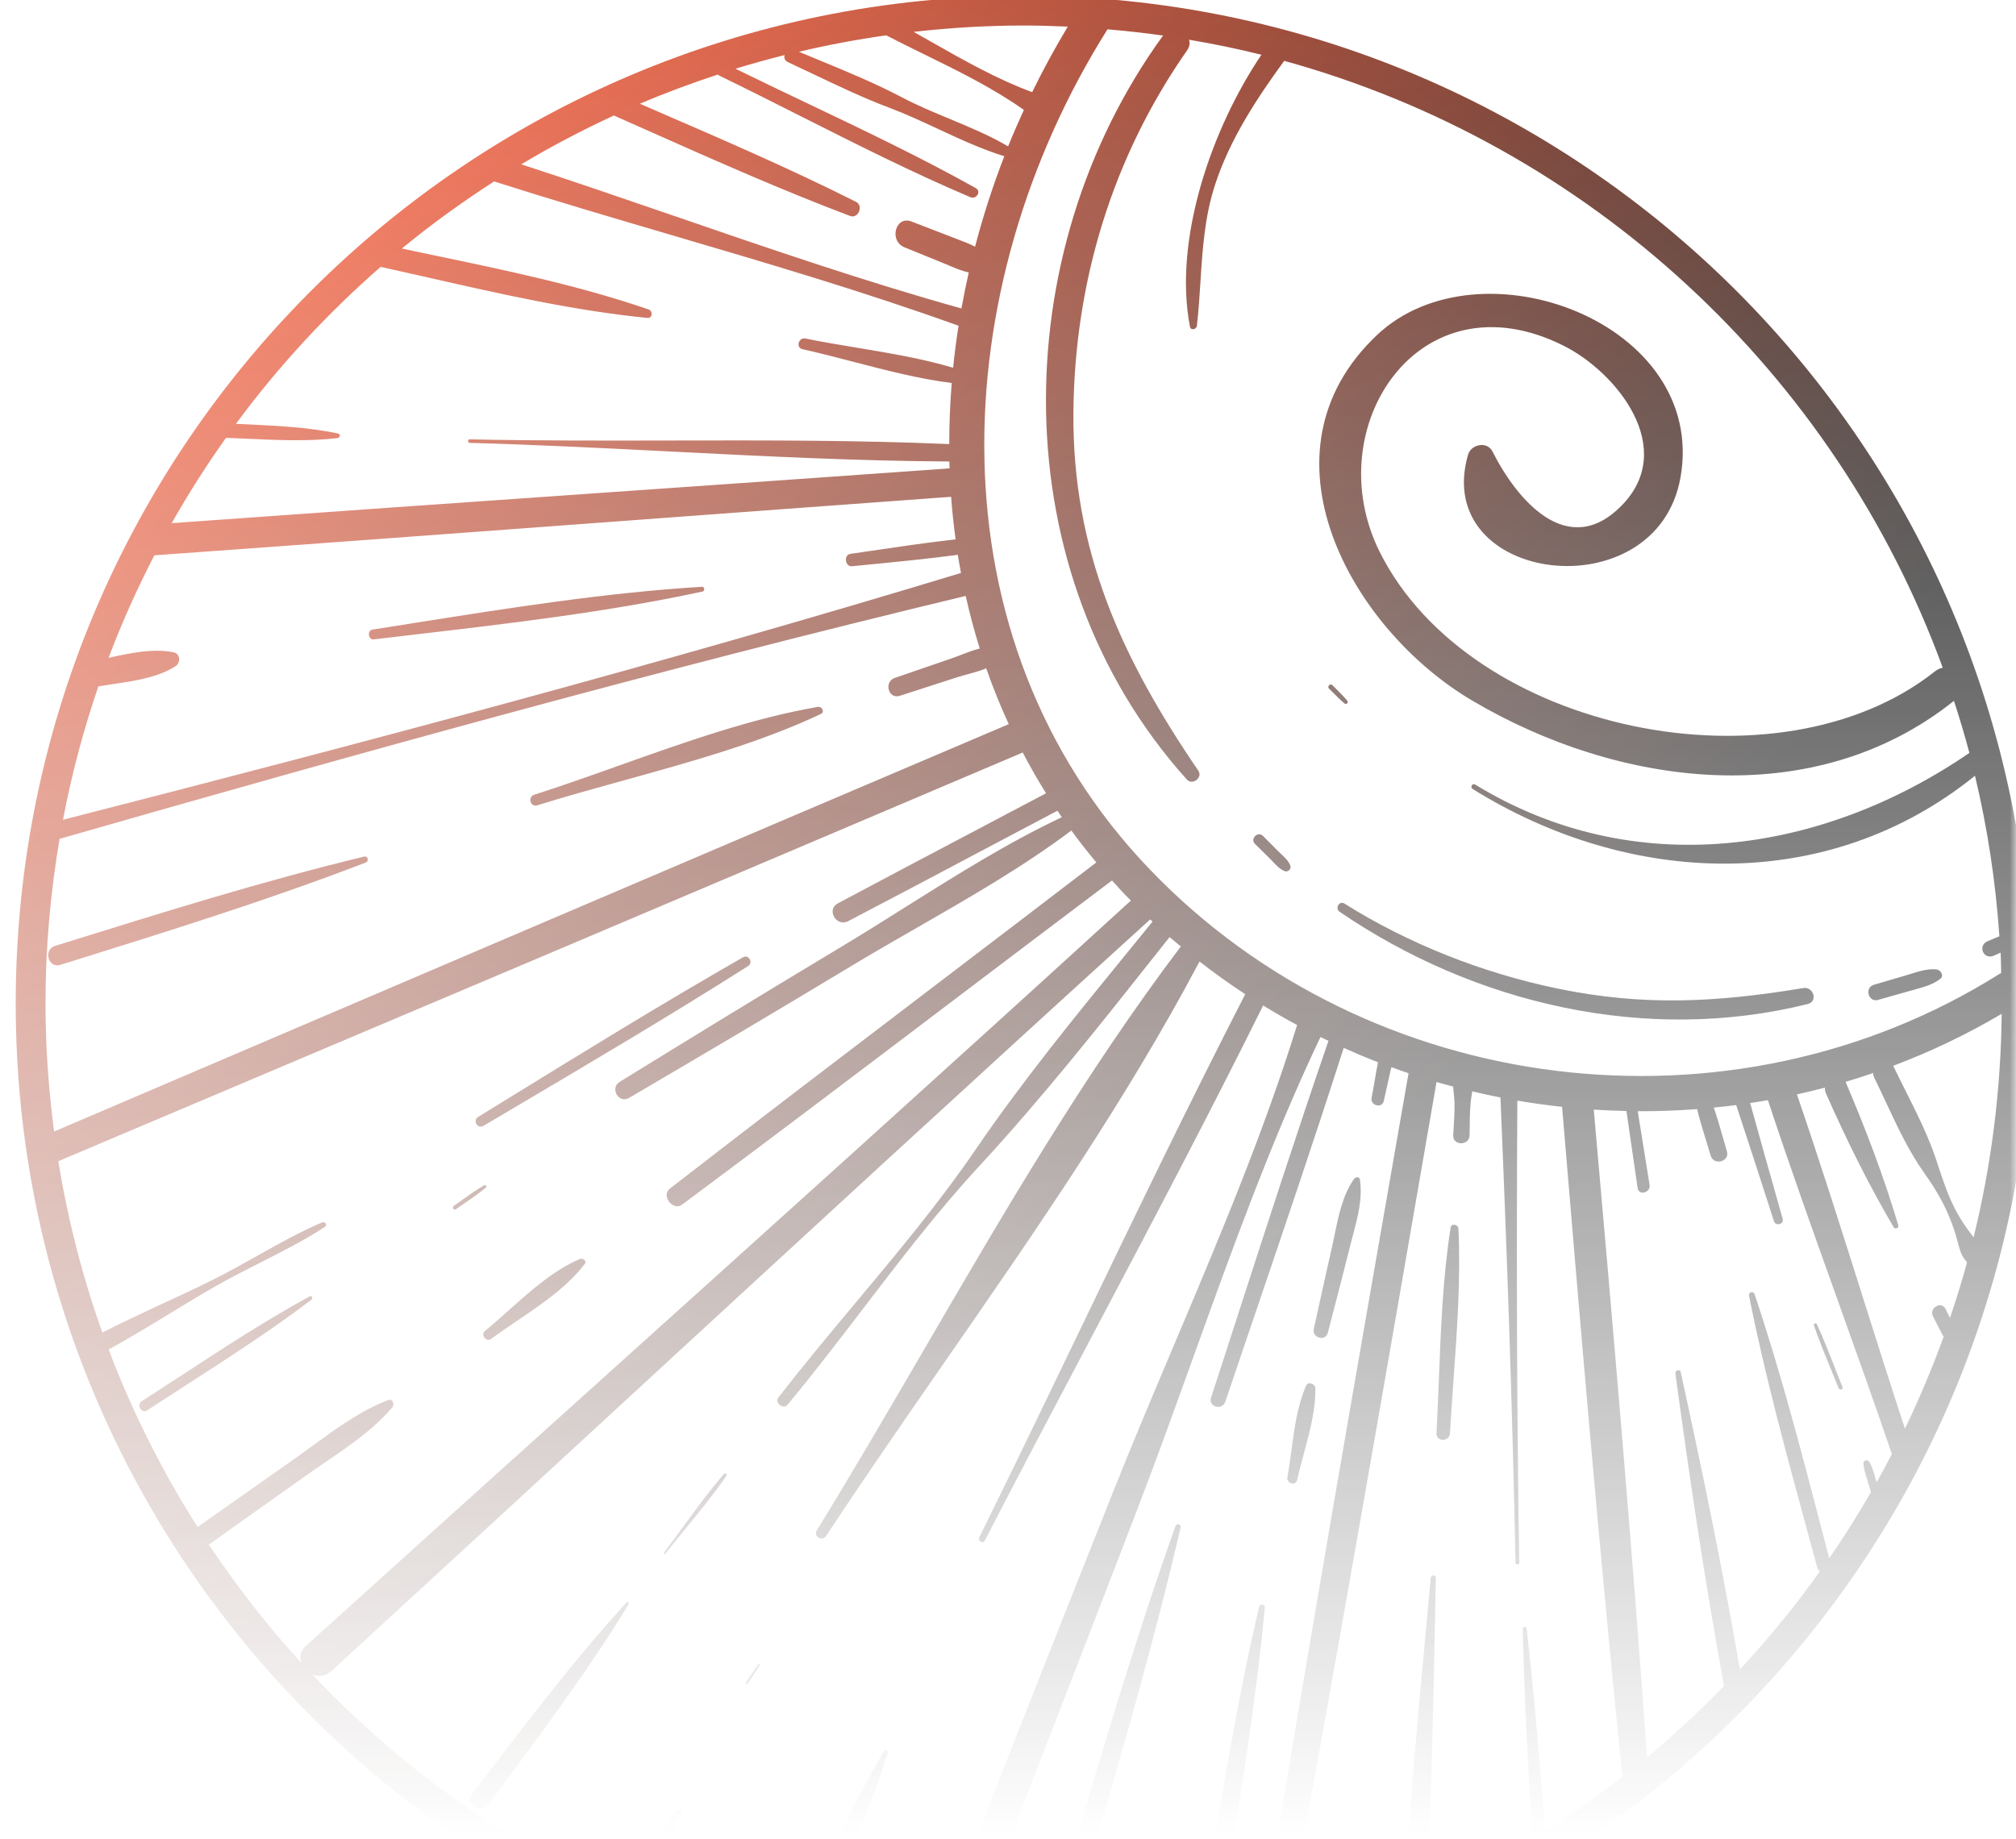 <svg width="160" height="146" viewBox="0 0 160 146" fill="none" xmlns="http://www.w3.org/2000/svg">
<g clip-path="url(#clip0_1005_69041)">
<mask id="mask0_1005_69041" style="mask-type:alpha" maskUnits="userSpaceOnUse" x="-20" y="-14" width="180" height="160">
<rect x="-20" y="-14" width="180" height="160" fill="url(#paint0_linear_1005_69041)"/>
</mask>
<g mask="url(#mask0_1005_69041)">
<path d="M145.638 108.613C145.833 109.115 146.029 109.617 146.229 110.115C146.305 110.304 145.999 110.385 145.925 110.199C145.728 109.706 145.526 109.213 145.323 108.72C144.844 107.557 144.364 106.392 143.963 105.207C143.918 105.075 144.13 104.987 144.187 105.112C144.719 106.254 145.179 107.435 145.638 108.613Z" fill="url(#paint1_linear_1005_69041)"/>
<path d="M103.493 115.338C103.951 113.643 104.419 111.915 104.39 110.203C104.384 109.843 103.82 109.625 103.655 110.004C102.968 111.587 102.731 113.362 102.497 115.108C102.399 115.837 102.303 116.561 102.174 117.263C102.081 117.768 102.841 117.989 102.953 117.477C103.105 116.773 103.299 116.059 103.493 115.338Z" fill="url(#paint2_linear_1005_69041)"/>
<path d="M105.965 103.552C105.772 104.298 105.578 105.045 105.386 105.791C105.201 106.517 104.109 106.208 104.27 105.484C104.424 104.79 104.577 104.096 104.73 103.402C105.053 101.942 105.375 100.481 105.708 99.023C105.784 98.686 105.856 98.341 105.927 97.991C106.246 96.445 106.579 94.826 107.477 93.568C107.586 93.417 107.893 93.395 107.927 93.627C108.152 95.126 107.763 96.592 107.376 98.051C107.298 98.344 107.22 98.637 107.148 98.93C106.765 100.473 106.365 102.013 105.965 103.552Z" fill="url(#paint3_linear_1005_69041)"/>
<path d="M49.73 127.208C49.811 127.118 49.956 127.234 49.896 127.335C46.956 132.16 43.576 136.737 40.216 141.288C39.74 141.931 39.265 142.575 38.792 143.218C38.197 144.026 36.836 143.22 37.442 142.431C37.944 141.778 38.446 141.123 38.947 140.468L39.017 140.377C42.455 135.885 45.911 131.37 49.73 127.208Z" fill="url(#paint4_linear_1005_69041)"/>
<path d="M52.807 123.335C53.346 122.648 53.901 121.969 54.456 121.289C55.563 119.936 56.673 118.578 57.657 117.147C57.735 117.033 57.555 116.892 57.463 116.998C56.326 118.309 55.293 119.725 54.263 121.137C53.745 121.847 53.228 122.556 52.698 123.25C52.65 123.313 52.758 123.397 52.807 123.335Z" fill="url(#paint5_linear_1005_69041)"/>
<path d="M59.952 132.725C59.752 133.034 59.553 133.344 59.353 133.653C59.285 133.758 59.116 133.658 59.186 133.555L60.165 132.135C60.215 132.061 60.336 132.13 60.286 132.207C60.174 132.379 60.063 132.552 59.952 132.725Z" fill="url(#paint6_linear_1005_69041)"/>
<path d="M5.098 74.861C12.927 72.418 20.931 69.921 28.891 68C29.205 67.924 29.311 68.361 29.022 68.472C21.338 71.43 13.294 73.94 5.422 76.395L4.785 76.594C3.822 76.893 3.414 75.387 4.369 75.088L5.098 74.861Z" fill="url(#paint7_linear_1005_69041)"/>
<path d="M49.165 60.758C46.883 61.571 44.622 62.376 42.399 63.086C41.863 63.256 42.09 64.099 42.632 63.931C44.864 63.234 47.181 62.593 49.521 61.945C54.865 60.465 60.325 58.954 65.149 56.676C65.484 56.517 65.23 56.059 64.912 56.114C59.679 57.016 54.366 58.907 49.165 60.758Z" fill="url(#paint8_linear_1005_69041)"/>
<path d="M29.664 50.755C30.754 50.625 31.846 50.497 32.94 50.369C40.568 49.476 48.268 48.574 55.754 46.958C55.964 46.914 55.921 46.566 55.702 46.58C48.056 47.049 40.394 48.263 32.805 49.466C31.721 49.638 30.639 49.809 29.558 49.979C29.125 50.047 29.221 50.807 29.664 50.755Z" fill="url(#paint9_linear_1005_69041)"/>
<path d="M40.407 88.168C39.726 88.57 39.045 88.973 38.364 89.376C37.905 89.647 37.497 88.941 37.948 88.664C38.608 88.257 39.269 87.85 39.928 87.444L39.933 87.441C46.24 83.555 52.535 79.676 58.965 75.993C59.418 75.733 59.81 76.413 59.371 76.689C53.127 80.652 46.773 84.406 40.407 88.168Z" fill="url(#paint10_linear_1005_69041)"/>
<path d="M46.012 99.945C43.936 100.84 42.161 102.424 40.429 103.969C39.778 104.55 39.131 105.127 38.478 105.659C38.126 105.945 38.599 106.566 38.968 106.292C39.642 105.791 40.355 105.309 41.074 104.822C43.017 103.506 45.008 102.158 46.408 100.341C46.608 100.082 46.237 99.848 46.012 99.945Z" fill="url(#paint11_linear_1005_69041)"/>
<path d="M24.566 102.916C21.088 104.816 17.738 107.004 14.404 109.182L14.402 109.183C13.352 109.869 12.304 110.553 11.255 111.227C10.8 111.52 11.225 112.252 11.681 111.955C12.711 111.28 13.749 110.61 14.79 109.939C18.157 107.769 21.542 105.587 24.716 103.172C24.864 103.059 24.741 102.821 24.566 102.916Z" fill="url(#paint12_linear_1005_69041)"/>
<path d="M36.869 95.516C36.637 95.675 36.404 95.834 36.176 95.996C36.01 96.113 35.849 95.839 36.016 95.723C36.251 95.561 36.485 95.394 36.72 95.226C37.277 94.828 37.838 94.427 38.427 94.088C38.536 94.026 38.666 94.183 38.565 94.268C38.032 94.719 37.449 95.118 36.869 95.516Z" fill="url(#paint13_linear_1005_69041)"/>
<path d="M115.129 97.449C114.51 101.404 114.353 105.464 114.196 109.495C114.14 110.929 114.085 112.359 114.008 113.78C113.971 114.469 115.039 114.467 115.078 113.781C115.158 112.356 115.26 110.924 115.362 109.488C115.647 105.504 115.933 101.491 115.749 97.531C115.734 97.197 115.188 97.079 115.129 97.449Z" fill="url(#paint14_linear_1005_69041)"/>
<path d="M101.428 67.556L100.236 66.359C99.829 65.951 99.192 66.587 99.603 66.992L100.031 67.415C100.11 67.493 100.189 67.571 100.268 67.649C100.339 67.719 100.41 67.789 100.481 67.859C100.589 67.966 100.697 68.073 100.805 68.179C100.881 68.254 100.956 68.334 101.033 68.415C101.313 68.712 101.609 69.026 101.981 69.16C102.224 69.247 102.501 68.972 102.412 68.728C102.278 68.357 101.965 68.064 101.668 67.786C101.586 67.709 101.504 67.633 101.428 67.556Z" fill="url(#paint15_linear_1005_69041)"/>
<path d="M143.467 79.704C130.644 82.886 117.03 79.695 106.323 72.381C105.925 72.11 106.288 71.469 106.702 71.73C111.811 74.941 117.711 77.253 123.622 78.476C130.497 79.897 136.273 79.565 143.117 78.435C143.936 78.3 144.303 79.496 143.467 79.704Z" fill="url(#paint16_linear_1005_69041)"/>
<path d="M149.053 79.374C149.51 79.245 149.967 79.115 150.424 78.986C150.881 78.856 151.338 78.727 151.795 78.598C151.877 78.575 151.959 78.552 152.04 78.53C152.735 78.338 153.411 78.151 153.991 77.703C154.326 77.443 154.008 76.987 153.68 76.954C153.005 76.887 152.341 77.094 151.693 77.296C151.557 77.339 151.421 77.381 151.286 77.421C150.87 77.543 150.453 77.665 150.037 77.787L149.97 77.807C149.554 77.928 149.138 78.05 148.722 78.172C147.954 78.398 148.278 79.593 149.053 79.374Z" fill="url(#paint17_linear_1005_69041)"/>
<path d="M106.92 55.613C107.054 55.767 106.852 55.969 106.698 55.836C106.363 55.55 106.051 55.238 105.739 54.926C105.652 54.839 105.565 54.752 105.478 54.666C105.302 54.492 105.577 54.216 105.751 54.393C105.841 54.485 105.933 54.576 106.024 54.667C106.331 54.975 106.638 55.283 106.92 55.613Z" fill="url(#paint18_linear_1005_69041)"/>
<path fill-rule="evenodd" clip-rule="evenodd" d="M81.248 -0.337C37.064 -0.337 1.248 35.479 1.248 79.663C1.248 123.845 37.064 159.663 81.248 159.663C125.43 159.663 161.248 123.845 161.248 79.663C161.248 35.479 125.43 -0.337 81.248 -0.337ZM130.719 139.495C129.501 122.346 128.001 105.208 126.489 88.083C127.352 88.139 128.217 88.175 129.083 88.193L129.287 89.609L129.288 89.615C129.513 91.183 129.739 92.752 129.972 94.319C130.064 94.94 131.017 94.68 130.92 94.058C130.69 92.604 130.454 91.151 130.218 89.698L129.977 88.211C131.549 88.219 133.121 88.163 134.69 88.043C134.908 88.931 135.179 89.808 135.448 90.683L135.449 90.685C135.557 91.037 135.666 91.389 135.77 91.74C136.015 92.561 137.302 92.212 137.056 91.387C136.949 91.028 136.846 90.668 136.742 90.307C136.514 89.508 136.284 88.707 136.016 87.922C136.609 87.863 137.203 87.8 137.794 87.723C138.732 90.558 139.648 93.402 140.565 96.245L140.566 96.247L140.787 96.934C140.929 97.371 141.608 97.192 141.481 96.743L141.234 95.873L141.229 95.856C140.446 93.093 139.663 90.329 138.901 87.56C139.372 87.488 139.841 87.416 140.31 87.332C142.063 92.647 143.948 97.909 145.833 103.171L145.835 103.18C147.294 107.253 148.753 111.328 150.151 115.426C149.76 116.177 149.36 116.922 148.945 117.659L148.93 117.613C148.92 117.581 148.91 117.55 148.9 117.519C148.863 117.402 148.828 117.283 148.793 117.164C148.678 116.776 148.562 116.382 148.35 116.042C148.228 115.842 147.882 115.913 147.893 116.165C147.91 116.574 148.036 116.97 148.161 117.362C148.196 117.473 148.232 117.584 148.264 117.695C148.336 117.941 148.409 118.188 148.482 118.435L148.488 118.455C147.451 120.248 146.351 122 145.178 123.699C144.959 122.861 144.74 122.022 144.521 121.183L144.519 121.178C142.905 114.993 141.287 108.789 139.251 102.735C139.157 102.455 138.754 102.568 138.81 102.855C140.064 109.139 141.753 115.342 143.437 121.528C143.702 122.5 143.967 123.472 144.23 124.443C144.267 124.582 144.347 124.673 144.44 124.737C142.487 127.469 140.368 130.072 138.086 132.524C136.73 124.634 135.103 116.742 133.391 108.924C133.33 108.64 132.931 108.77 132.969 109.04C134.089 117.295 135.307 125.583 136.818 133.775C136.82 133.788 136.824 133.797 136.829 133.806C136.833 133.814 136.837 133.822 136.84 133.832C134.899 135.823 132.863 137.721 130.719 139.495ZM75.789 157.069L75.8 157.049C75.825 157.005 75.85 156.96 75.869 156.91C80.711 144.531 85.53 132.146 90.294 119.736C91.798 115.816 93.233 111.831 94.671 107.833L94.672 107.83L94.674 107.828C97.778 99.202 100.903 90.52 104.797 82.324C104.925 82.387 105.053 82.447 105.182 82.506L105.291 82.557C105.339 82.579 105.386 82.602 105.434 82.624C102.948 89.852 100.593 97.127 98.239 104.4L98.234 104.416L98.23 104.431C97.525 106.608 96.821 108.785 96.113 110.96C95.878 111.682 97.005 111.986 97.246 111.273C97.985 109.085 98.728 106.898 99.471 104.712C101.904 97.55 104.338 90.386 106.643 83.183C107.542 83.586 108.449 83.971 109.368 84.326C109.264 84.819 109.179 85.322 109.096 85.817C109.02 86.266 108.945 86.711 108.858 87.131C108.729 87.757 109.682 88.028 109.823 87.397L110.116 86.083C110.2 85.708 110.283 85.334 110.367 84.96C110.385 84.877 110.407 84.794 110.427 84.712L110.639 84.788C111.021 84.927 111.403 85.066 111.789 85.195L111.635 86.077C107.642 108.945 103.649 131.815 99.909 154.724C99.893 154.824 99.905 154.913 99.916 155.001L99.919 155.025C98.727 155.318 97.524 155.588 96.311 155.826C96.618 153.88 96.936 151.93 97.254 149.977L97.258 149.952L97.258 149.95C98.468 142.523 99.685 135.054 100.381 127.599C100.405 127.342 99.991 127.29 99.934 127.538C98.237 134.777 97.024 142.221 95.82 149.609C95.467 151.774 95.115 153.934 94.751 156.083C94.75 156.09 94.753 156.097 94.752 156.104C91.182 156.731 87.53 157.114 83.809 157.235C84.65 154.27 85.512 151.295 86.377 148.313C88.979 139.335 91.603 130.286 93.698 121.256C93.759 120.99 93.382 120.891 93.292 121.145C90.177 129.888 87.499 138.931 84.841 147.904C83.929 150.981 83.02 154.051 82.096 157.098C82.083 157.142 82.082 157.182 82.082 157.222C82.082 157.241 82.082 157.259 82.08 157.279C81.953 157.28 81.826 157.284 81.699 157.289C81.549 157.294 81.399 157.299 81.248 157.299C79.407 157.299 77.588 157.213 75.779 157.087L75.789 157.069ZM24.787 132.921C25.254 133.122 25.816 133.098 26.294 132.659C34.019 125.572 41.727 118.468 49.436 111.364C63.354 98.538 77.271 85.713 91.284 72.986C91.321 73.02 91.358 73.054 91.396 73.088L91.447 73.134L91.474 73.158C90.798 73.99 90.119 74.822 89.44 75.654L89.422 75.675C85.294 80.733 81.146 85.816 77.47 91.196C74.563 95.452 71.251 99.415 67.938 103.377C65.85 105.876 63.761 108.374 61.774 110.946C61.455 111.36 62.167 111.915 62.505 111.509C64.565 109.031 66.529 106.462 68.493 103.893C71.458 100.013 74.424 96.133 77.725 92.562C82.705 87.172 87.27 81.404 91.824 75.649L92.823 74.387C93.007 74.547 93.195 74.701 93.382 74.855C93.494 74.947 93.607 75.039 93.718 75.132C86.133 85.159 79.721 96.169 73.346 107.115L73.344 107.119L73.342 107.122C70.527 111.956 67.718 116.778 64.819 121.498C64.528 121.972 65.259 122.39 65.561 121.932C68.611 117.301 71.793 112.709 74.984 108.105L74.986 108.103C82.151 97.763 89.359 87.363 95.2 76.328C96.379 77.243 97.587 78.111 98.828 78.923C94.294 87.745 89.993 96.682 85.691 105.618C83.054 111.097 80.415 116.578 77.725 122.03C77.581 122.322 78.013 122.579 78.165 122.286C80.95 116.887 83.789 111.515 86.627 106.143L86.629 106.139L86.631 106.137C91.246 97.403 95.861 88.669 100.249 79.817C101.135 80.359 102.033 80.879 102.945 81.37C100.276 89.971 96.713 98.4 93.172 106.777C91.551 110.612 89.934 114.436 88.41 118.26C83.373 130.902 78.39 143.564 73.433 156.239C73.337 156.486 73.326 156.708 73.37 156.903C70.125 156.576 66.949 156.029 63.835 155.315C63.915 155.249 63.987 155.16 64.041 155.039C64.232 154.603 64.424 154.168 64.617 153.732C66.727 148.95 68.855 144.129 70.457 139.158C70.517 138.968 70.234 138.853 70.135 139.024C67.508 143.532 65.344 148.328 63.198 153.086C63.024 153.472 62.85 153.857 62.676 154.241C62.536 154.554 62.609 154.848 62.773 155.069C58.484 154.022 54.336 152.623 50.36 150.897C50.364 150.892 50.369 150.887 50.374 150.882L50.383 150.873C50.394 150.862 50.405 150.851 50.414 150.836C50.698 150.327 50.989 149.819 51.28 149.31L51.298 149.278L51.3 149.275C52.291 147.543 53.29 145.799 54.058 143.969C54.174 143.691 53.76 143.578 53.609 143.78C52.441 145.343 51.459 147.066 50.486 148.773L50.484 148.778C50.184 149.304 49.884 149.83 49.581 150.348C49.547 150.406 49.532 150.463 49.524 150.518C40.141 146.312 31.751 140.301 24.787 132.921ZM34.045 22.046C39.776 23.348 45.583 24.666 51.388 25.238C51.791 25.278 51.824 24.684 51.479 24.566C46.008 22.682 40.229 21.474 34.522 20.282C33.643 20.099 32.767 19.915 31.893 19.73C34.219 17.812 36.671 16.044 39.213 14.403C43.869 15.887 48.56 17.267 53.251 18.648C60.91 20.901 68.57 23.155 76.075 25.858C75.901 26.967 75.757 28.078 75.644 29.192C73.192 28.462 70.562 28.025 67.982 27.597C66.604 27.367 65.24 27.141 63.925 26.873C63.375 26.762 63.138 27.596 63.691 27.72C65.006 28.012 66.348 28.361 67.705 28.714C70.294 29.388 72.938 30.076 75.533 30.404C75.401 32.021 75.337 33.638 75.337 35.252C68.003 34.937 60.617 34.953 53.237 34.968C47.912 34.979 42.589 34.99 37.289 34.877C37.108 34.873 37.108 35.152 37.289 35.157C42.591 35.303 47.91 35.572 53.231 35.843C60.612 36.217 67.997 36.592 75.346 36.634C75.35 36.771 75.355 36.908 75.36 37.045L75.365 37.181C66.262 37.83 57.159 38.465 48.055 39.1L48.05 39.101L48.042 39.101C36.57 39.902 25.098 40.702 13.627 41.529C14.949 39.193 16.388 36.934 17.934 34.757C18.5 34.777 19.072 34.803 19.648 34.829C22.033 34.937 24.476 35.048 26.785 34.777C26.973 34.755 27.055 34.462 26.834 34.414C24.544 33.924 22.081 33.805 19.677 33.689C19.36 33.674 19.042 33.659 18.727 33.643C22.091 29.079 25.948 24.908 30.211 21.184C31.485 21.465 32.763 21.755 34.045 22.046ZM84.746 2.113C83.728 3.808 82.781 5.542 81.919 7.315C79.158 6.302 76.493 4.788 73.877 3.302C73.419 3.042 72.963 2.783 72.508 2.528C75.378 2.206 78.292 2.025 81.248 2.025C82.421 2.025 83.585 2.062 84.746 2.113ZM3.61 79.663C3.61 75.206 4.006 70.844 4.727 66.592C28.576 59.751 52.518 53.097 76.644 47.306C76.957 48.712 77.328 50.103 77.758 51.48C77.268 51.599 76.785 51.787 76.304 51.974C76.038 52.076 75.774 52.179 75.509 52.27C74.012 52.785 72.514 53.299 71.016 53.814C70.127 54.12 70.499 55.529 71.408 55.235C72.913 54.749 74.419 54.262 75.924 53.776C76.2 53.686 76.49 53.607 76.783 53.528C77.286 53.391 77.798 53.252 78.27 53.051C78.793 54.552 79.39 56.03 80.059 57.485C54.792 68.235 29.54 79.025 4.293 89.823C3.858 86.495 3.61 83.109 3.61 79.663ZM70.332 2.805C71.306 3.309 72.307 3.8 73.315 4.295C76.048 5.636 78.83 7.001 81.26 8.725C80.822 9.682 80.401 10.646 80.009 11.62C78.552 10.76 76.977 10.105 75.397 9.449C74.114 8.916 72.829 8.382 71.601 7.736C69.505 6.632 67.308 5.724 65.116 4.819C64.546 4.583 63.975 4.348 63.408 4.109C65.679 3.574 67.987 3.134 70.332 2.805ZM51.371 10.347C56.688 12.712 62.042 15.094 67.465 17.143C68.115 17.388 68.557 16.332 67.938 16.021C62.798 13.436 57.452 11.122 52.149 8.827L52.138 8.822C51.686 8.627 51.235 8.432 50.784 8.236C52.804 7.373 54.875 6.607 56.978 5.915C56.985 5.921 56.991 5.927 56.998 5.933C57.026 5.96 57.055 5.986 57.095 6.006C59.226 7.042 61.359 8.118 63.498 9.197C67.967 11.452 72.459 13.719 77.005 15.652C77.487 15.858 77.917 15.198 77.43 14.925C73.106 12.507 68.549 10.334 64.017 8.174C62.124 7.272 60.235 6.372 58.369 5.456C59.657 5.06 60.96 4.7 62.276 4.37C62.209 4.579 62.265 4.806 62.533 4.931C63.233 5.256 63.931 5.588 64.63 5.922C66.579 6.85 68.533 7.782 70.547 8.539C71.88 9.041 73.18 9.645 74.477 10.248C76.201 11.05 77.921 11.849 79.707 12.402C78.794 14.756 78.02 17.154 77.386 19.582C76.925 19.343 76.435 19.158 75.939 18.971L75.937 18.97C75.81 18.922 75.682 18.874 75.555 18.825L74.482 18.41C73.769 18.135 73.056 17.859 72.344 17.585C71.061 17.089 70.536 19.125 71.779 19.631L74.761 20.843C74.922 20.909 75.082 20.977 75.242 21.044C75.783 21.274 76.321 21.503 76.886 21.63C76.67 22.58 76.476 23.532 76.305 24.487C68.636 22.344 61.101 19.752 53.566 17.161C49.508 15.766 45.45 14.37 41.372 13.045C43.741 11.623 46.197 10.335 48.721 9.169C49.602 9.559 50.484 9.952 51.367 10.345L51.371 10.347ZM8.936 54.312C10.671 54.055 12.567 53.773 13.938 52.878C14.339 52.615 14.325 51.9 13.796 51.787C12.194 51.447 10.335 51.837 8.615 52.221C9.672 49.426 10.892 46.712 12.25 44.082C24.171 43.229 36.09 42.345 48.009 41.461C57.167 40.782 66.325 40.103 75.485 39.438C75.567 40.569 75.69 41.695 75.842 42.816C73.6 43.068 71.363 43.398 69.13 43.727C68.585 43.807 68.037 43.888 67.492 43.967C66.94 44.047 67.064 45.005 67.624 44.949C68.092 44.903 68.561 44.857 69.029 44.81C71.36 44.581 73.695 44.352 76.015 44.043C76.092 44.525 76.179 45.005 76.268 45.483C52.699 52.637 28.857 58.962 4.998 65.076C5.687 61.45 6.632 57.916 7.808 54.487C8.17 54.426 8.55 54.37 8.936 54.312ZM23.914 132.005C21.235 129.073 18.785 125.932 16.578 122.614L18.324 121.373C20.292 119.974 22.261 118.574 24.229 117.175C24.735 116.815 25.253 116.462 25.774 116.107C27.694 114.798 29.647 113.468 31.14 111.711C31.339 111.478 31.157 111.006 30.808 111.14C28.645 111.968 26.743 113.357 24.865 114.728C24.38 115.082 23.897 115.434 23.412 115.776L15.681 121.216C12.877 116.8 10.502 112.088 8.625 107.128C10.253 106.231 11.835 105.268 13.418 104.304C14.619 103.574 15.821 102.842 17.043 102.139C18.226 101.459 19.445 100.842 20.664 100.226C22.404 99.345 24.145 98.465 25.779 97.399C26.012 97.248 25.811 96.931 25.567 97.036C23.773 97.801 22.075 98.756 20.375 99.712C19.182 100.383 17.988 101.054 16.761 101.659C15.492 102.286 14.212 102.881 12.931 103.475C11.321 104.223 9.711 104.97 8.126 105.781C6.566 101.414 5.389 96.868 4.628 92.179C30.151 81.384 55.667 70.58 81.168 59.737C81.741 60.831 82.356 61.911 83.019 62.971C80.852 64.121 78.682 65.264 76.512 66.407L76.508 66.409C73.164 68.171 69.82 69.932 66.488 71.717C65.561 72.214 66.382 73.61 67.312 73.125C70.654 71.383 73.984 69.617 77.314 67.852C79.516 66.685 81.72 65.517 83.925 64.356C83.961 64.409 83.995 64.461 84.03 64.514C84.11 64.634 84.189 64.754 84.272 64.873C79.987 66.893 75.889 69.471 71.826 72.027C70.119 73.102 68.417 74.172 66.711 75.196C60.842 78.716 55.006 82.284 49.182 85.88C48.377 86.377 49.103 87.635 49.926 87.153C55.831 83.695 61.718 80.212 67.577 76.678C69.285 75.648 71.032 74.644 72.785 73.637C76.981 71.227 81.213 68.795 85.028 65.93C85.656 66.789 86.317 67.632 87.01 68.461C82.736 71.738 78.452 75 74.167 78.263L74.16 78.268L74.157 78.27C67.144 83.611 60.13 88.951 53.163 94.355C52.448 94.91 53.405 96.17 54.141 95.623C61.161 90.401 68.132 85.118 75.104 79.835C79.484 76.516 83.864 73.197 88.257 69.892C88.346 69.991 88.434 70.089 88.522 70.188C88.761 70.454 89.001 70.722 89.251 70.983C89.35 71.086 89.451 71.185 89.553 71.285C89.621 71.351 89.689 71.418 89.756 71.486C75.758 84.273 61.672 96.956 47.585 109.639L47.582 109.642L47.567 109.656C39.801 116.648 32.036 123.64 24.285 130.649C23.826 131.064 23.759 131.566 23.914 132.005ZM121.607 145.786C121.612 145.853 121.632 145.909 121.655 145.964C118.949 147.617 116.124 149.091 113.213 150.41C113.597 143.302 113.737 136.217 113.878 129.109V129.105C113.904 127.823 113.929 126.54 113.956 125.257C113.962 124.994 113.575 125.004 113.552 125.257C113.426 126.633 113.299 128.007 113.172 129.38L113.169 129.406C112.501 136.619 111.835 143.813 111.429 151.057C111.427 151.092 111.433 151.121 111.44 151.15C111.442 151.16 111.444 151.17 111.446 151.179L111.448 151.19C111.449 151.195 111.45 151.2 111.45 151.205C108.367 152.509 105.175 153.599 101.903 154.5C106.05 131.952 109.954 109.358 113.858 86.766L114.009 85.892C114.371 85.999 114.737 86.096 115.102 86.193L115.335 86.254C115.343 86.455 115.359 86.653 115.383 86.844C115.484 87.653 115.432 88.487 115.38 89.317C115.364 89.588 115.347 89.859 115.335 90.129C115.299 90.962 116.612 90.966 116.633 90.129C116.639 89.877 116.642 89.627 116.645 89.377C116.654 88.524 116.663 87.684 116.815 86.844C116.819 86.821 116.823 86.798 116.826 86.775L116.829 86.753L116.831 86.731L116.836 86.696L116.838 86.679C116.84 86.664 116.842 86.649 116.844 86.634C117.588 86.811 118.335 86.974 119.083 87.121C119.604 99.427 120.032 111.732 120.278 124.054C120.282 124.245 120.58 124.246 120.577 124.054C120.375 111.82 120.354 99.597 120.423 87.37C121.602 87.572 122.786 87.735 123.975 87.864C125.459 105.596 126.953 123.342 128.758 141.043C126.787 142.572 124.74 144.006 122.625 145.342C122.217 139.992 121.763 134.629 121.166 129.297C121.145 129.101 120.845 129.09 120.85 129.297C120.985 134.792 121.274 140.3 121.607 145.786ZM154.185 53.003C153.975 53.047 153.764 53.137 153.566 53.294C141.257 63.093 116.716 58.217 109.508 43.828C104.571 33.975 112.606 21.695 124.085 27.438C128.308 29.552 133.174 35.595 128.689 40.145C124.405 44.49 120.365 39.642 118.452 35.842C118.029 35.001 116.753 35.259 116.511 36.096C113.554 46.365 131.489 48.602 133.374 37.894C135.534 25.602 117.416 18.914 109.284 26.597C99.394 35.941 107.205 49.912 116.81 55.595C128.489 62.506 143.98 64.499 155.076 55.635C155.519 56.997 155.932 58.372 156.301 59.767C144.582 67.802 129.686 70.002 117.075 62.278C116.854 62.141 116.652 62.489 116.871 62.626C129.264 70.358 145.019 71.061 156.745 61.581C157.731 65.712 158.385 69.968 158.682 74.327C158.377 74.453 158.07 74.579 157.765 74.705C156.929 75.051 157.408 76.234 158.252 75.859C158.427 75.781 158.604 75.703 158.78 75.624C158.798 75.963 158.804 76.305 158.81 76.646C158.814 76.845 158.817 77.043 158.823 77.241C158.789 77.259 158.755 77.271 158.72 77.293C137.42 90.707 108.685 87.211 91.236 68.997C73.663 50.657 74.973 22.86 87.897 2.328C89.381 2.454 90.855 2.615 92.314 2.823L92.307 2.831C92.303 2.835 92.299 2.84 92.295 2.844C92.286 2.854 92.277 2.863 92.269 2.874C79.771 20.129 79.464 45.518 94.198 61.883C94.632 62.365 95.48 61.728 95.107 61.181C89.022 52.254 85.09 43.742 85.192 32.691C85.287 22.376 88.288 12.477 94.208 4.007C94.42 3.704 94.452 3.407 94.368 3.152C96.309 3.482 98.227 3.874 100.115 4.346C96.201 10.13 93.099 18.978 94.44 25.933C94.504 26.269 94.957 26.146 94.991 25.858C95.126 24.69 95.2 23.524 95.275 22.362C95.44 19.775 95.604 17.206 96.43 14.676C97.601 11.08 99.693 7.89 101.902 4.855C101.905 4.85 101.907 4.845 101.908 4.841C101.91 4.837 101.911 4.832 101.914 4.829C126.143 11.505 145.633 29.612 154.185 53.003ZM154.76 104.623C154.644 104.385 154.528 104.146 154.411 103.909C154.086 103.242 153.071 103.827 153.411 104.493C153.51 104.685 153.608 104.877 153.706 105.069C153.805 105.262 153.904 105.455 154.003 105.647C154.018 105.677 154.033 105.707 154.048 105.737C154.115 105.869 154.18 105.997 154.255 106.114C153.351 108.607 152.329 111.042 151.184 113.409C150.024 109.873 148.903 106.328 147.782 102.782L147.782 102.779C146.102 97.466 144.423 92.153 142.613 86.876C143.357 86.712 144.098 86.534 144.836 86.34C144.827 86.483 144.842 86.631 144.911 86.785C146.531 90.453 148.263 93.96 150.29 97.422C150.404 97.616 150.726 97.488 150.66 97.266C149.492 93.353 148.076 89.634 146.474 85.88C147.209 85.662 147.94 85.428 148.667 85.179C148.668 85.308 148.695 85.441 148.762 85.577C149.078 86.218 149.384 86.873 149.692 87.531C150.598 89.469 151.517 91.435 152.744 93.154C153.933 94.819 154.789 96.431 155.315 98.385C155.613 99.489 155.662 99.662 156.116 100.206C155.708 101.698 155.254 103.169 154.76 104.623ZM156.636 98.219C156.546 98.097 156.444 97.963 156.32 97.8C154.973 96.014 154.468 94.489 153.809 92.498C153.759 92.347 153.708 92.193 153.656 92.036C153.031 90.165 152.131 88.374 151.239 86.597C150.918 85.959 150.598 85.321 150.292 84.683C150.284 84.666 150.273 84.655 150.262 84.643C150.254 84.634 150.245 84.624 150.238 84.612C153.203 83.497 156.089 82.122 158.864 80.479C158.801 86.588 158.033 92.525 156.636 98.219Z" fill="url(#paint19_linear_1005_69041)"/>
</g>
</g>
<defs>
<linearGradient id="paint0_linear_1005_69041" x1="70" y1="-14" x2="70" y2="146" gradientUnits="userSpaceOnUse">
<stop stop-color="white"/>
<stop offset="1" stop-color="white" stop-opacity="0"/>
</linearGradient>
<linearGradient id="paint1_linear_1005_69041" x1="17.062" y1="31.108" x2="93.843" y2="107.89" gradientUnits="userSpaceOnUse">
<stop stop-color="#EA5C3D"/>
<stop offset="1" stop-color="currentColor"/>
</linearGradient>
<linearGradient id="paint2_linear_1005_69041" x1="17.062" y1="31.108" x2="93.843" y2="107.89" gradientUnits="userSpaceOnUse">
<stop stop-color="#EA5C3D"/>
<stop offset="1" stop-color="currentColor"/>
</linearGradient>
<linearGradient id="paint3_linear_1005_69041" x1="17.062" y1="31.108" x2="93.843" y2="107.89" gradientUnits="userSpaceOnUse">
<stop stop-color="#EA5C3D"/>
<stop offset="1" stop-color="currentColor"/>
</linearGradient>
<linearGradient id="paint4_linear_1005_69041" x1="17.062" y1="31.108" x2="93.843" y2="107.89" gradientUnits="userSpaceOnUse">
<stop stop-color="#EA5C3D"/>
<stop offset="1" stop-color="currentColor"/>
</linearGradient>
<linearGradient id="paint5_linear_1005_69041" x1="17.062" y1="31.108" x2="93.843" y2="107.89" gradientUnits="userSpaceOnUse">
<stop stop-color="#EA5C3D"/>
<stop offset="1" stop-color="currentColor"/>
</linearGradient>
<linearGradient id="paint6_linear_1005_69041" x1="17.062" y1="31.108" x2="93.843" y2="107.89" gradientUnits="userSpaceOnUse">
<stop stop-color="#EA5C3D"/>
<stop offset="1" stop-color="currentColor"/>
</linearGradient>
<linearGradient id="paint7_linear_1005_69041" x1="17.062" y1="31.108" x2="93.843" y2="107.89" gradientUnits="userSpaceOnUse">
<stop stop-color="#EA5C3D"/>
<stop offset="1" stop-color="currentColor"/>
</linearGradient>
<linearGradient id="paint8_linear_1005_69041" x1="17.062" y1="31.108" x2="93.843" y2="107.89" gradientUnits="userSpaceOnUse">
<stop stop-color="#EA5C3D"/>
<stop offset="1" stop-color="currentColor"/>
</linearGradient>
<linearGradient id="paint9_linear_1005_69041" x1="17.062" y1="31.108" x2="93.843" y2="107.89" gradientUnits="userSpaceOnUse">
<stop stop-color="#EA5C3D"/>
<stop offset="1" stop-color="currentColor"/>
</linearGradient>
<linearGradient id="paint10_linear_1005_69041" x1="17.062" y1="31.108" x2="93.843" y2="107.89" gradientUnits="userSpaceOnUse">
<stop stop-color="#EA5C3D"/>
<stop offset="1" stop-color="currentColor"/>
</linearGradient>
<linearGradient id="paint11_linear_1005_69041" x1="17.062" y1="31.108" x2="93.843" y2="107.89" gradientUnits="userSpaceOnUse">
<stop stop-color="#EA5C3D"/>
<stop offset="1" stop-color="currentColor"/>
</linearGradient>
<linearGradient id="paint12_linear_1005_69041" x1="17.062" y1="31.108" x2="93.843" y2="107.89" gradientUnits="userSpaceOnUse">
<stop stop-color="#EA5C3D"/>
<stop offset="1" stop-color="currentColor"/>
</linearGradient>
<linearGradient id="paint13_linear_1005_69041" x1="17.062" y1="31.108" x2="93.843" y2="107.89" gradientUnits="userSpaceOnUse">
<stop stop-color="#EA5C3D"/>
<stop offset="1" stop-color="currentColor"/>
</linearGradient>
<linearGradient id="paint14_linear_1005_69041" x1="17.062" y1="31.108" x2="93.843" y2="107.89" gradientUnits="userSpaceOnUse">
<stop stop-color="#EA5C3D"/>
<stop offset="1" stop-color="currentColor"/>
</linearGradient>
<linearGradient id="paint15_linear_1005_69041" x1="17.062" y1="31.108" x2="93.843" y2="107.89" gradientUnits="userSpaceOnUse">
<stop stop-color="#EA5C3D"/>
<stop offset="1" stop-color="currentColor"/>
</linearGradient>
<linearGradient id="paint16_linear_1005_69041" x1="17.062" y1="31.108" x2="93.843" y2="107.89" gradientUnits="userSpaceOnUse">
<stop stop-color="#EA5C3D"/>
<stop offset="1" stop-color="currentColor"/>
</linearGradient>
<linearGradient id="paint17_linear_1005_69041" x1="17.062" y1="31.108" x2="93.843" y2="107.89" gradientUnits="userSpaceOnUse">
<stop stop-color="#EA5C3D"/>
<stop offset="1" stop-color="currentColor"/>
</linearGradient>
<linearGradient id="paint18_linear_1005_69041" x1="17.062" y1="31.108" x2="93.843" y2="107.89" gradientUnits="userSpaceOnUse">
<stop stop-color="#EA5C3D"/>
<stop offset="1" stop-color="currentColor"/>
</linearGradient>
<linearGradient id="paint19_linear_1005_69041" x1="17.062" y1="31.108" x2="93.843" y2="107.89" gradientUnits="userSpaceOnUse">
<stop stop-color="#EA5C3D"/>
<stop offset="1" stop-color="currentColor"/>
</linearGradient>
<clipPath id="clip0_1005_69041">
<rect width="160" height="146" fill="white"/>
</clipPath>
</defs>
</svg>
